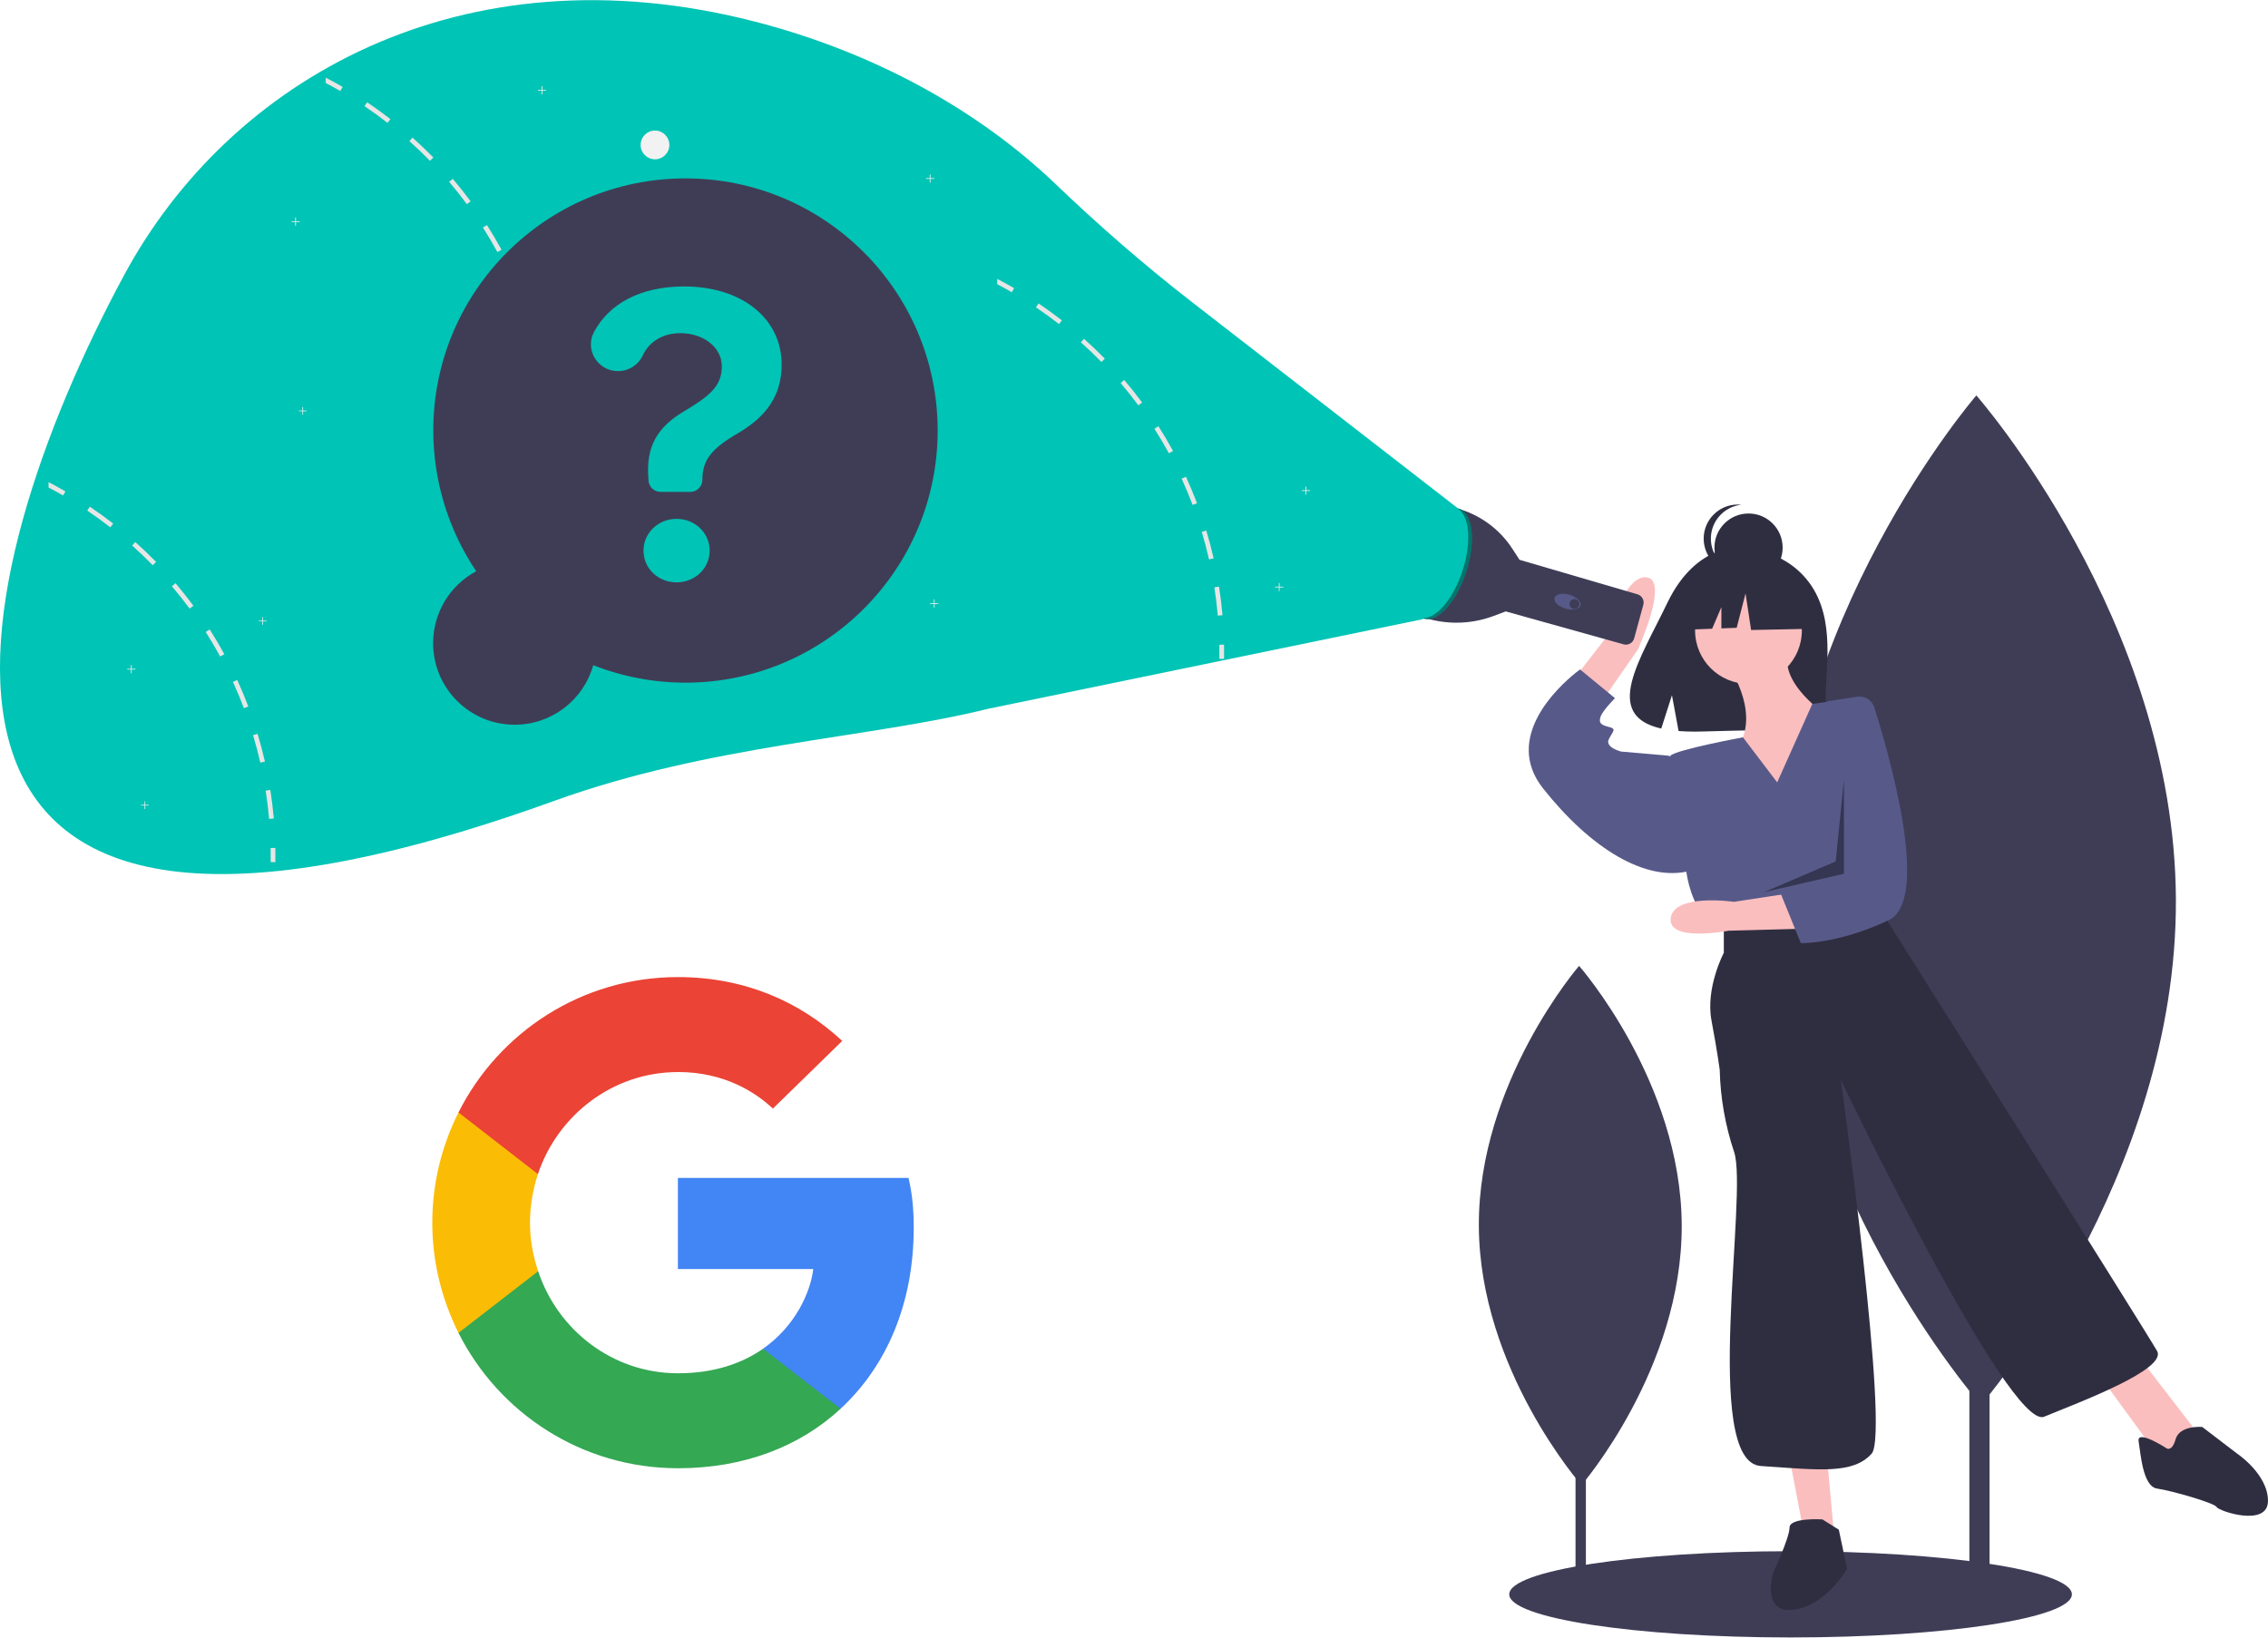 <?xml version="1.0" encoding="UTF-8"?>
<!DOCTYPE svg PUBLIC "-//W3C//DTD SVG 1.1//EN" "http://www.w3.org/Graphics/SVG/1.1/DTD/svg11.dtd">
<!-- Creator: CorelDRAW 2021 (64-Bit) -->
<svg xmlns="http://www.w3.org/2000/svg" xml:space="preserve" width="1.908in" height="1.378in" version="1.1" style="shape-rendering:geometricPrecision; text-rendering:geometricPrecision; image-rendering:optimizeQuality; fill-rule:evenodd; clip-rule:evenodd"
viewBox="0 0 1125.84 812.94"
 xmlns:xlink="http://www.w3.org/1999/xlink"
 xmlns:xodm="http://www.corel.com/coreldraw/odm/2003">
 <defs>
  <style type="text/css">
   <![CDATA[
    .fil5 {fill:#00C4B5}
    .fil1 {fill:#2F2E41}
    .fil9 {fill:#34A853}
    .fil0 {fill:#3F3D56}
    .fil8 {fill:#4285F4}
    .fil3 {fill:#575A89}
    .fil7 {fill:#E6E6E6}
    .fil11 {fill:#EB4335}
    .fil6 {fill:#F2F2F2}
    .fil10 {fill:#FBBC05}
    .fil2 {fill:#FBBEBE}
    .fil4 {fill:black;fill-opacity:0.4}
   ]]>
  </style>
 </defs>
 <g id="Layer_x0020_1">
  <g id="_2401768847440">
   <rect class="fil0" x="977.6" y="395.98" width="10.02" height="395.86"/>
   <path class="fil0" d="M1080.12 446.43c0.64,138.42 -96.75,251.09 -96.75,251.09 0,0 -98.42,-111.76 -99.06,-250.18 -0.64,-138.42 96.75,-251.09 96.75,-251.09 0,0 98.42,111.76 99.06,250.18z"/>
   <rect class="fil0" x="782.09" y="582.24" width="5.15" height="203.6"/>
   <path class="fil0" d="M834.81 608.18c0.33,71.19 -49.76,129.14 -49.76,129.14 0,0 -50.62,-57.48 -50.95,-128.68 -0.33,-71.19 49.76,-129.14 49.76,-129.14 0,0 50.62,57.48 50.95,128.68z"/>
   <ellipse class="fil0" cx="888.84" cy="791.54" rx="139.65" ry="21.41"/>
   <path class="fil1" d="M900.36 292.63c-11.83,-19.99 -35.24,-20.92 -35.24,-20.92 0,0 -22.81,-2.92 -37.44,27.53 -13.64,28.38 -32.46,55.78 -3.03,62.42l5.31 -16.55 3.29 17.78c2.73,0.2 5.5,0.3 8.26,0.3 1.43,0 2.91,-0.04 4.33,-0.09 31.52,-1.02 61.54,0.3 60.57,-11.01 -1.28,-15.03 5.33,-40.23 -6.05,-59.46z"/>
   <path class="fil2" d="M857.75 330.28c0,0 15.29,21.41 6.12,38.74 -9.17,17.33 21.41,35.68 21.41,35.68l22.43 -48.93c0,0 -26.5,-17.33 -19.37,-33.64l-30.58 8.15z"/>
   <circle class="fil2" cx="867.94" cy="312.96" r="26.5"/>
   <path class="fil2" d="M776.22 343.59l22.15 -28.58c0,0 7.8,-29.95 19.09,-28.43 11.3,1.52 -4.46,35.92 -4.46,35.92l-22.01 31.63 -14.77 -10.54z"/>
   <polygon class="fil2" points="888.33,723.75 895.47,761.47 910.75,765.55 906.68,720.69 "/>
   <polygon class="fil2" points="1042.25,682.98 1069.77,720.69 1080.99,725.79 1090.16,710.5 1062.64,674.82 "/>
   <path class="fil3" d="M882.21 388.39l-17 -22.38c0,0 -32.94,6.08 -36,9.13 -3.06,3.06 8.15,59.12 8.15,59.12 0,0 2.04,15.29 11.21,23.45l9.17 6.12 75.43 -15.29 2.84 -33.56c0.2,-2.46 0.31,-4.94 0.31,-7.42 0,-22.23 -8.42,-43.66 -23.54,-59.94l0 0 -13.13 1.79 -17.45 38.98z"/>
   <path class="fil3" d="M833.28 377.17l-5.1 -2.04 -23.44 -2.04c0,0 -8.15,-2.04 -6.12,-6.12 2.04,-4.08 4.08,-5.1 0,-6.12 -4.08,-1.02 -5.1,-2.04 -4.08,-5.1 1.02,-3.06 7.14,-9.17 7.14,-9.17l-17.33 -14.27c0,0 -0.94,0.66 -2.45,1.89 -8.6,6.97 -35.83,32.1 -15.89,57.23 23.45,29.56 50.97,46.89 73.39,40.77l-6.12 -55.04z"/>
   <path class="fil1" d="M855.71 458.72l0 14.27c0,0 -9.17,17.33 -6.12,33.64 3.06,16.31 4.08,24.46 4.08,24.46 0.32,13.84 2.75,27.64 7.13,40.77 7.14,20.39 -16.31,153.92 13.25,155.96 29.56,2.04 45.87,4.08 55.04,-6.12 9.17,-10.19 -15.29,-185.52 -15.29,-185.52 0,0 83.59,174.31 100.92,167.17 17.33,-7.14 61.16,-23.45 56.06,-32.62 -5.1,-9.17 -133.53,-213.05 -133.53,-213.05l-4.08 -9.17 -77.46 10.2z"/>
   <path class="fil1" d="M904.64 754.33c0,0 -16.31,-1.02 -16.31,4.08 0,5.1 -8.15,22.43 -8.15,22.43 0,0 -6.12,20.39 10.19,18.35 16.31,-2.04 26.5,-20.39 26.5,-20.39l-4.08 -19.37 -8.15 -5.1z"/>
   <path class="fil1" d="M1074.87 718.65c0,0 -14.27,-9.17 -13.25,-3.06 1.02,6.12 2.04,22.42 9.17,23.44 7.14,1.02 28.54,7.14 29.56,9.17 1.02,2.04 25.48,10.19 25.48,-3.06 0,-13.25 -15.29,-23.45 -15.29,-23.45l-17.33 -13.25c0,0 -11.21,-1.02 -13.25,6.12 -2.04,7.14 -5.1,4.08 -5.1,4.08z"/>
   <circle class="fil1" cx="867.98" cy="271.81" r="16.93"/>
   <path class="fil1" d="M849.28 267.36c-0,-8.66 6.54,-15.92 15.14,-16.83 -0.59,-0.06 -1.19,-0.1 -1.78,-0.1 -9.35,0 -16.93,7.58 -16.93,16.92 0,9.35 7.58,16.93 16.93,16.93 0.59,0 1.19,-0.03 1.78,-0.1 -8.61,-0.91 -15.14,-8.17 -15.14,-16.83l0 0z"/>
   <polygon class="fil1" points="895.12,290.71 872,278.59 840.06,283.55 833.46,312.73 849.9,312.1 854.5,301.38 854.5,311.92 862.09,311.63 866.49,294.56 869.25,312.73 896.23,312.18 "/>
   <path class="fil2" d="M893.74 461.08l-35.66 0.96c0,0 -30.43,5.92 -28.72,-6.36 1.71,-12.28 31.4,-7.99 31.4,-7.99l32.5 -4.96 0.49 18.34z"/>
   <path class="fil3" d="M921.96 345.88c0.38,-0.06 0.76,-0.09 1.14,-0.09 3.32,0 6.26,2.15 7.26,5.31 6.98,22 28.49,95.63 7.12,105.73 -25.17,11.9 -43.54,11.37 -43.54,11.37l-9.83 -24.21 8.95 -8.4 9.56 -61.44 4.58 -26.05 14.77 -2.24z"/>
   <polygon class="fil4" points="915.34,386.86 911.26,427.63 875.59,442.92 915.34,433.75 "/>
   <path class="fil0" d="M722.94 252.25l0 0c11.49,3.04 21.43,10.28 27.88,20.26l3.34 5.16 0.17 0.21 58.5 17.12c1.82,0.53 3.07,2.2 3.07,4.09 0,0.38 -0.05,0.76 -0.15,1.12l-4.54 16.65c-0.51,1.85 -2.19,3.14 -4.11,3.14 -0.39,0 -0.78,-0.05 -1.15,-0.16l-58.51 -16.35 0 0 -5.88 2.22c-5.93,2.24 -12.23,3.39 -18.57,3.39 -5.14,0 -10.28,-0.76 -15.2,-2.24l0 -0 15.16 -54.61z"/>
   <ellipse class="fil3" transform="matrix(0.047 -0.159 0.159 0.047 778.109 298.66)" rx="21.53" ry="40.38"/>
   <circle class="fil0" cx="781.55" cy="299.83" r="2.46"/>
   <ellipse class="fil5" transform="matrix(0.051 -0.158 0.158 0.051 715.508 279.796)" rx="172.63" ry="78.06"/>
   <path class="fil4" d="M726.01 283.26c4.7,-14.5 3.42,-28 -2.76,-30.94 0.37,0.05 0.74,0.13 1.1,0.24 6.8,2.2 8.36,16.19 3.48,31.23 -4.88,15.04 -14.34,25.45 -21.15,23.24 -0.25,-0.08 -0.49,-0.18 -0.72,-0.29 6.69,0.85 15.43,-9.24 20.05,-23.49z"/>
   <path class="fil5" d="M723.7 252.3l-132.76 -102.98c-23.39,-18.19 -46.13,-38.03 -67.48,-58.52 -37.86,-36.05 -89.24,-64.89 -149.05,-80.24 -145.32,-37.31 -260.44,28.84 -312.8,125.97 -80.01,148.42 -141.33,389.27 213.45,261.06 77.59,-28.04 156.13,-31.02 215.68,-45.79l215.63 -44.46 17.33 -55.05z"/>
   <circle class="fil6" cx="325.14" cy="71.88" r="7.14"/>
   <polygon class="fil6" points="463.75,88.37 461.89,88.37 461.89,86.52 461.53,86.52 461.53,88.37 459.67,88.37 459.67,88.73 461.53,88.73 461.53,90.59 461.89,90.59 461.89,88.73 463.75,88.73 "/>
   <polygon class="fil6" points="650.29,243.31 648.43,243.31 648.43,241.46 648.07,241.46 648.07,243.31 646.21,243.31 646.21,243.68 648.07,243.68 648.07,245.53 648.43,245.53 648.43,243.68 650.29,243.68 "/>
   <polygon class="fil6" points="637.04,291.22 635.18,291.22 635.18,289.37 634.82,289.37 634.82,291.22 632.96,291.22 632.96,291.58 634.82,291.58 634.82,293.44 635.18,293.44 635.18,291.58 637.04,291.58 "/>
   <polygon class="fil6" points="67.22,332 65.37,332 65.37,330.14 65,330.14 65,332 63.15,332 63.15,332.36 65,332.36 65,334.22 65.37,334.22 65.37,332.36 67.22,332.36 "/>
   <polygon class="fil6" points="148.77,109.78 146.92,109.78 146.92,107.92 146.55,107.92 146.55,109.78 144.69,109.78 144.69,110.14 146.55,110.14 146.55,112 146.92,112 146.92,110.14 148.77,110.14 "/>
   <polygon class="fil6" points="465.79,299.38 463.93,299.38 463.93,297.52 463.57,297.52 463.57,299.38 461.71,299.38 461.71,299.74 463.57,299.74 463.57,301.6 463.93,301.6 463.93,299.74 465.79,299.74 "/>
   <polygon class="fil6" points="271.09,44.54 269.24,44.54 269.24,42.68 268.87,42.68 268.87,44.54 267.02,44.54 267.02,44.9 268.87,44.9 268.87,46.76 269.24,46.76 269.24,44.9 271.09,44.9 "/>
   <path class="fil7" d="M271.81 191.3l-2.31 0.36c0.72,4.63 1.29,9.36 1.71,14.04l2.33 -0.2c-0.42,-4.74 -1,-9.51 -1.73,-14.19z"/>
   <path class="fil7" d="M265.48 163.43l-2.24 0.68c1.36,4.49 2.57,9.08 3.6,13.66l2.29 -0.52c-1.05,-4.63 -2.28,-9.27 -3.65,-13.82z"/>
   <path class="fil7" d="M255.38 136.71l-2.13 0.98c1.96,4.27 3.79,8.65 5.45,13.04l2.19 -0.83c-1.68,-4.43 -3.53,-8.88 -5.51,-13.19z"/>
   <path class="fil7" d="M241.72 111.65l-1.98 1.25c2.52,3.96 4.93,8.05 7.17,12.16l2.06 -1.12c-2.26,-4.16 -4.71,-8.3 -7.26,-12.29z"/>
   <path class="fil7" d="M224.74 88.69l-1.78 1.52c3.04,3.57 5.99,7.3 8.79,11.07l1.87 -1.4c-2.81,-3.81 -5.8,-7.58 -8.88,-11.19z"/>
   <path class="fil7" d="M204.78 68.24l-1.56 1.74c3.51,3.13 6.94,6.42 10.21,9.78l1.68 -1.64c-3.31,-3.39 -6.79,-6.72 -10.34,-9.88z"/>
   <path class="fil7" d="M182.23 50.69l-1.31 1.93c3.89,2.62 7.75,5.41 11.45,8.3l1.45 -1.85c-3.75,-2.91 -7.65,-5.74 -11.58,-8.39z"/>
   <path class="fil7" d="M161.71 38.49l0 2.65c2.44,1.27 4.85,2.61 7.22,3.97l1.17 -2.03c-2.75,-1.59 -5.55,-3.12 -8.39,-4.6z"/>
   <path class="fil7" d="M271.96 220.16l2.34 -0.04c0.04,2.36 0.05,4.74 0.01,7.07l-2.34 -0.04c0.03,-2.3 0.03,-4.65 -0.01,-6.99z"/>
   <path class="fil7" d="M134.2 392.12l-2.32 0.36c0.72,4.63 1.3,9.36 1.71,14.04l2.33 -0.2c-0.42,-4.74 -1,-9.51 -1.73,-14.19z"/>
   <path class="fil7" d="M127.86 364.25l-2.24 0.68c1.35,4.49 2.57,9.08 3.6,13.66l2.29 -0.52c-1.05,-4.63 -2.28,-9.27 -3.65,-13.82z"/>
   <path class="fil7" d="M117.76 337.52l-2.13 0.98c1.96,4.27 3.79,8.65 5.45,13.04l2.19 -0.83c-1.68,-4.43 -3.53,-8.88 -5.51,-13.19z"/>
   <path class="fil7" d="M104.1 312.46l-1.98 1.25c2.52,3.96 4.93,8.05 7.18,12.16l2.06 -1.12c-2.26,-4.16 -4.71,-8.3 -7.26,-12.29z"/>
   <path class="fil7" d="M87.12 289.5l-1.78 1.52c3.04,3.57 5.99,7.3 8.79,11.07l1.88 -1.4c-2.82,-3.81 -5.8,-7.58 -8.88,-11.19z"/>
   <path class="fil7" d="M67.16 269.05l-1.56 1.74c3.5,3.13 6.94,6.42 10.21,9.78l1.68 -1.64c-3.31,-3.39 -6.79,-6.72 -10.34,-9.88z"/>
   <path class="fil7" d="M44.61 251.5l-1.31 1.94c3.9,2.62 7.75,5.41 11.45,8.3l1.45 -1.84c-3.75,-2.92 -7.65,-5.74 -11.58,-8.39z"/>
   <path class="fil7" d="M24.1 239.31l0 2.65c2.44,1.27 4.85,2.61 7.22,3.98l1.17 -2.03c-2.75,-1.59 -5.55,-3.12 -8.39,-4.6z"/>
   <path class="fil7" d="M134.35 420.97l2.34 -0.04c0.04,2.36 0.04,4.75 0.01,7.07l-2.34 -0.04c0.03,-2.3 0.03,-4.65 -0.01,-6.99z"/>
   <path class="fil7" d="M605.14 291.2l-2.32 0.36c0.72,4.63 1.3,9.36 1.71,14.04l2.33 -0.2c-0.42,-4.74 -1,-9.51 -1.73,-14.19z"/>
   <path class="fil7" d="M598.8 263.33l-2.24 0.68c1.35,4.49 2.57,9.08 3.6,13.66l2.29 -0.52c-1.05,-4.63 -2.28,-9.28 -3.65,-13.82z"/>
   <path class="fil7" d="M588.7 236.6l-2.13 0.98c1.96,4.27 3.79,8.65 5.45,13.04l2.19 -0.82c-1.68,-4.43 -3.53,-8.88 -5.51,-13.19z"/>
   <path class="fil7" d="M575.04 211.55l-1.98 1.25c2.52,3.96 4.93,8.05 7.18,12.16l2.06 -1.12c-2.26,-4.16 -4.71,-8.3 -7.26,-12.29z"/>
   <path class="fil7" d="M558.06 188.58l-1.78 1.52c3.04,3.57 5.99,7.3 8.79,11.07l1.87 -1.4c-2.81,-3.81 -5.8,-7.58 -8.88,-11.19z"/>
   <path class="fil7" d="M538.1 168.13l-1.56 1.74c3.51,3.13 6.94,6.42 10.22,9.78l1.68 -1.64c-3.31,-3.39 -6.79,-6.72 -10.34,-9.88z"/>
   <path class="fil7" d="M515.55 150.58l-1.31 1.94c3.9,2.62 7.75,5.41 11.45,8.3l1.45 -1.84c-3.75,-2.91 -7.65,-5.74 -11.58,-8.39z"/>
   <path class="fil7" d="M495.03 138.39l0 2.65c2.44,1.28 4.85,2.61 7.22,3.98l1.17 -2.03c-2.75,-1.59 -5.55,-3.12 -8.39,-4.6z"/>
   <path class="fil7" d="M605.29 320.05l2.34 -0.04c0.04,2.37 0.05,4.75 0.01,7.07l-2.34 -0.03c0.03,-2.3 0.03,-4.65 -0.01,-6.99z"/>
   <polygon class="fil6" points="152.18,203.76 150.46,203.76 150.46,202.03 150.12,202.03 150.12,203.76 148.39,203.76 148.39,204.1 150.12,204.1 150.12,205.83 150.46,205.83 150.46,204.1 152.18,204.1 "/>
   <polygon class="fil6" points="132.26,308.1 130.54,308.1 130.54,306.37 130.2,306.37 130.2,308.1 128.47,308.1 128.47,308.44 130.2,308.44 130.2,310.16 130.54,310.16 130.54,308.44 132.26,308.44 "/>
   <polygon class="fil6" points="73.82,399.54 72.09,399.54 72.09,397.82 71.75,397.82 71.75,399.54 70.02,399.54 70.02,399.88 71.75,399.88 71.75,401.61 72.09,401.61 72.09,399.88 73.82,399.88 "/>
   <path class="fil0" d="M236.4 283.56c-13.87,-20.63 -21.32,-45 -21.32,-69.88 0,-69.13 56.06,-125.19 125.19,-125.19 69.13,0 125.19,56.06 125.19,125.19 0,69.13 -56.06,125.19 -125.19,125.19 -15.67,0 -31.21,-2.95 -45.79,-8.67 -4.89,17.47 -20.83,29.56 -38.99,29.56 -22.36,0 -40.49,-18.13 -40.49,-40.5 0,-14.94 8.22,-28.67 21.4,-35.71l0 0z"/>
   <path class="fil5" d="M339.57 142.14c28.7,0 48.44,15.92 48.44,38.8 0,15.15 -7.35,25.64 -21.51,33.98 -13.32,7.73 -17.83,13.39 -17.83,23.19l0 -0c0,0 0,0 0,0 0,3.34 -2.71,6.05 -6.05,6.05 0,0 0,0 0,0l-14.67 0c0,0 0,0 0,0 -3.26,0 -5.93,-2.58 -6.04,-5.83l-0.03 -0.75c-1.3,-15.77 4.21,-25.56 18.06,-33.67 12.94,-7.73 18.37,-12.63 18.37,-22.12 0,-9.49 -9.18,-16.45 -20.59,-16.45 -8.67,0 -15.53,4.22 -18.67,11.11 -2.23,4.72 -6.99,7.72 -12.21,7.72 -0.05,0 -0.1,0 -0.14,0l0 0c-9.94,0 -16.51,-10.57 -11.86,-19.36 7.35,-13.9 22.87,-22.66 44.71,-22.66zm-20.13 131.17c0,-8.8 7.35,-15.76 16.38,-15.76 9.11,0 16.45,6.89 16.45,15.76 0,8.88 -7.35,15.76 -16.45,15.76 -9.11,0 -16.38,-6.89 -16.38,-15.76z"/>
  </g>
  <g id="_2401768867936">
   <g>
    <path class="fil8" d="M453.58 609.71c0,-10.03 -0.82,-17.34 -2.58,-24.93l-114.49 0 0 45.25 67.2 0c-1.35,11.25 -8.67,28.18 -24.93,39.56l-0.23 1.51 36.2 28.04 2.51 0.25c23.03,-21.27 36.31,-52.57 36.31,-89.7l0 0zm0 0l0 0 0 0z"/>
   </g>
   <path class="fil9" d="M336.52 728.94c32.92,0 60.56,-10.84 80.75,-29.54l-38.48 -29.81c-10.3,7.18 -24.12,12.19 -42.27,12.19 -32.25,0 -59.62,-21.27 -69.37,-50.67l-1.43 0.12 -37.64 29.13 -0.49 1.37c20.05,39.83 61.24,67.2 108.93,67.2z"/>
   <g>
    <path class="fil10" d="M267.15 631.11c-2.57,-7.59 -4.06,-15.72 -4.06,-24.12 0,-8.4 1.49,-16.53 3.93,-24.12l-0.07 -1.62 -38.11 -29.6 -1.24 0.59c-8.27,16.53 -13.01,35.09 -13.01,54.74 0,19.65 4.74,38.21 13.01,54.74l39.56 -30.62 0 0zm0 0l0 0 0 0z"/>
   </g>
   <g>
    <path class="fil11" d="M336.52 532.2c22.9,0 38.34,9.89 47.15,18.16l34.41 -33.6c-21.13,-19.65 -48.64,-31.7 -81.56,-31.7 -47.69,0 -88.88,27.37 -108.93,67.21l39.43 30.62c9.89,-29.4 37.26,-50.67 69.51,-50.67l0 0zm0 0l0 0 0 0z"/>
   </g>
  </g>
 </g>
</svg>
